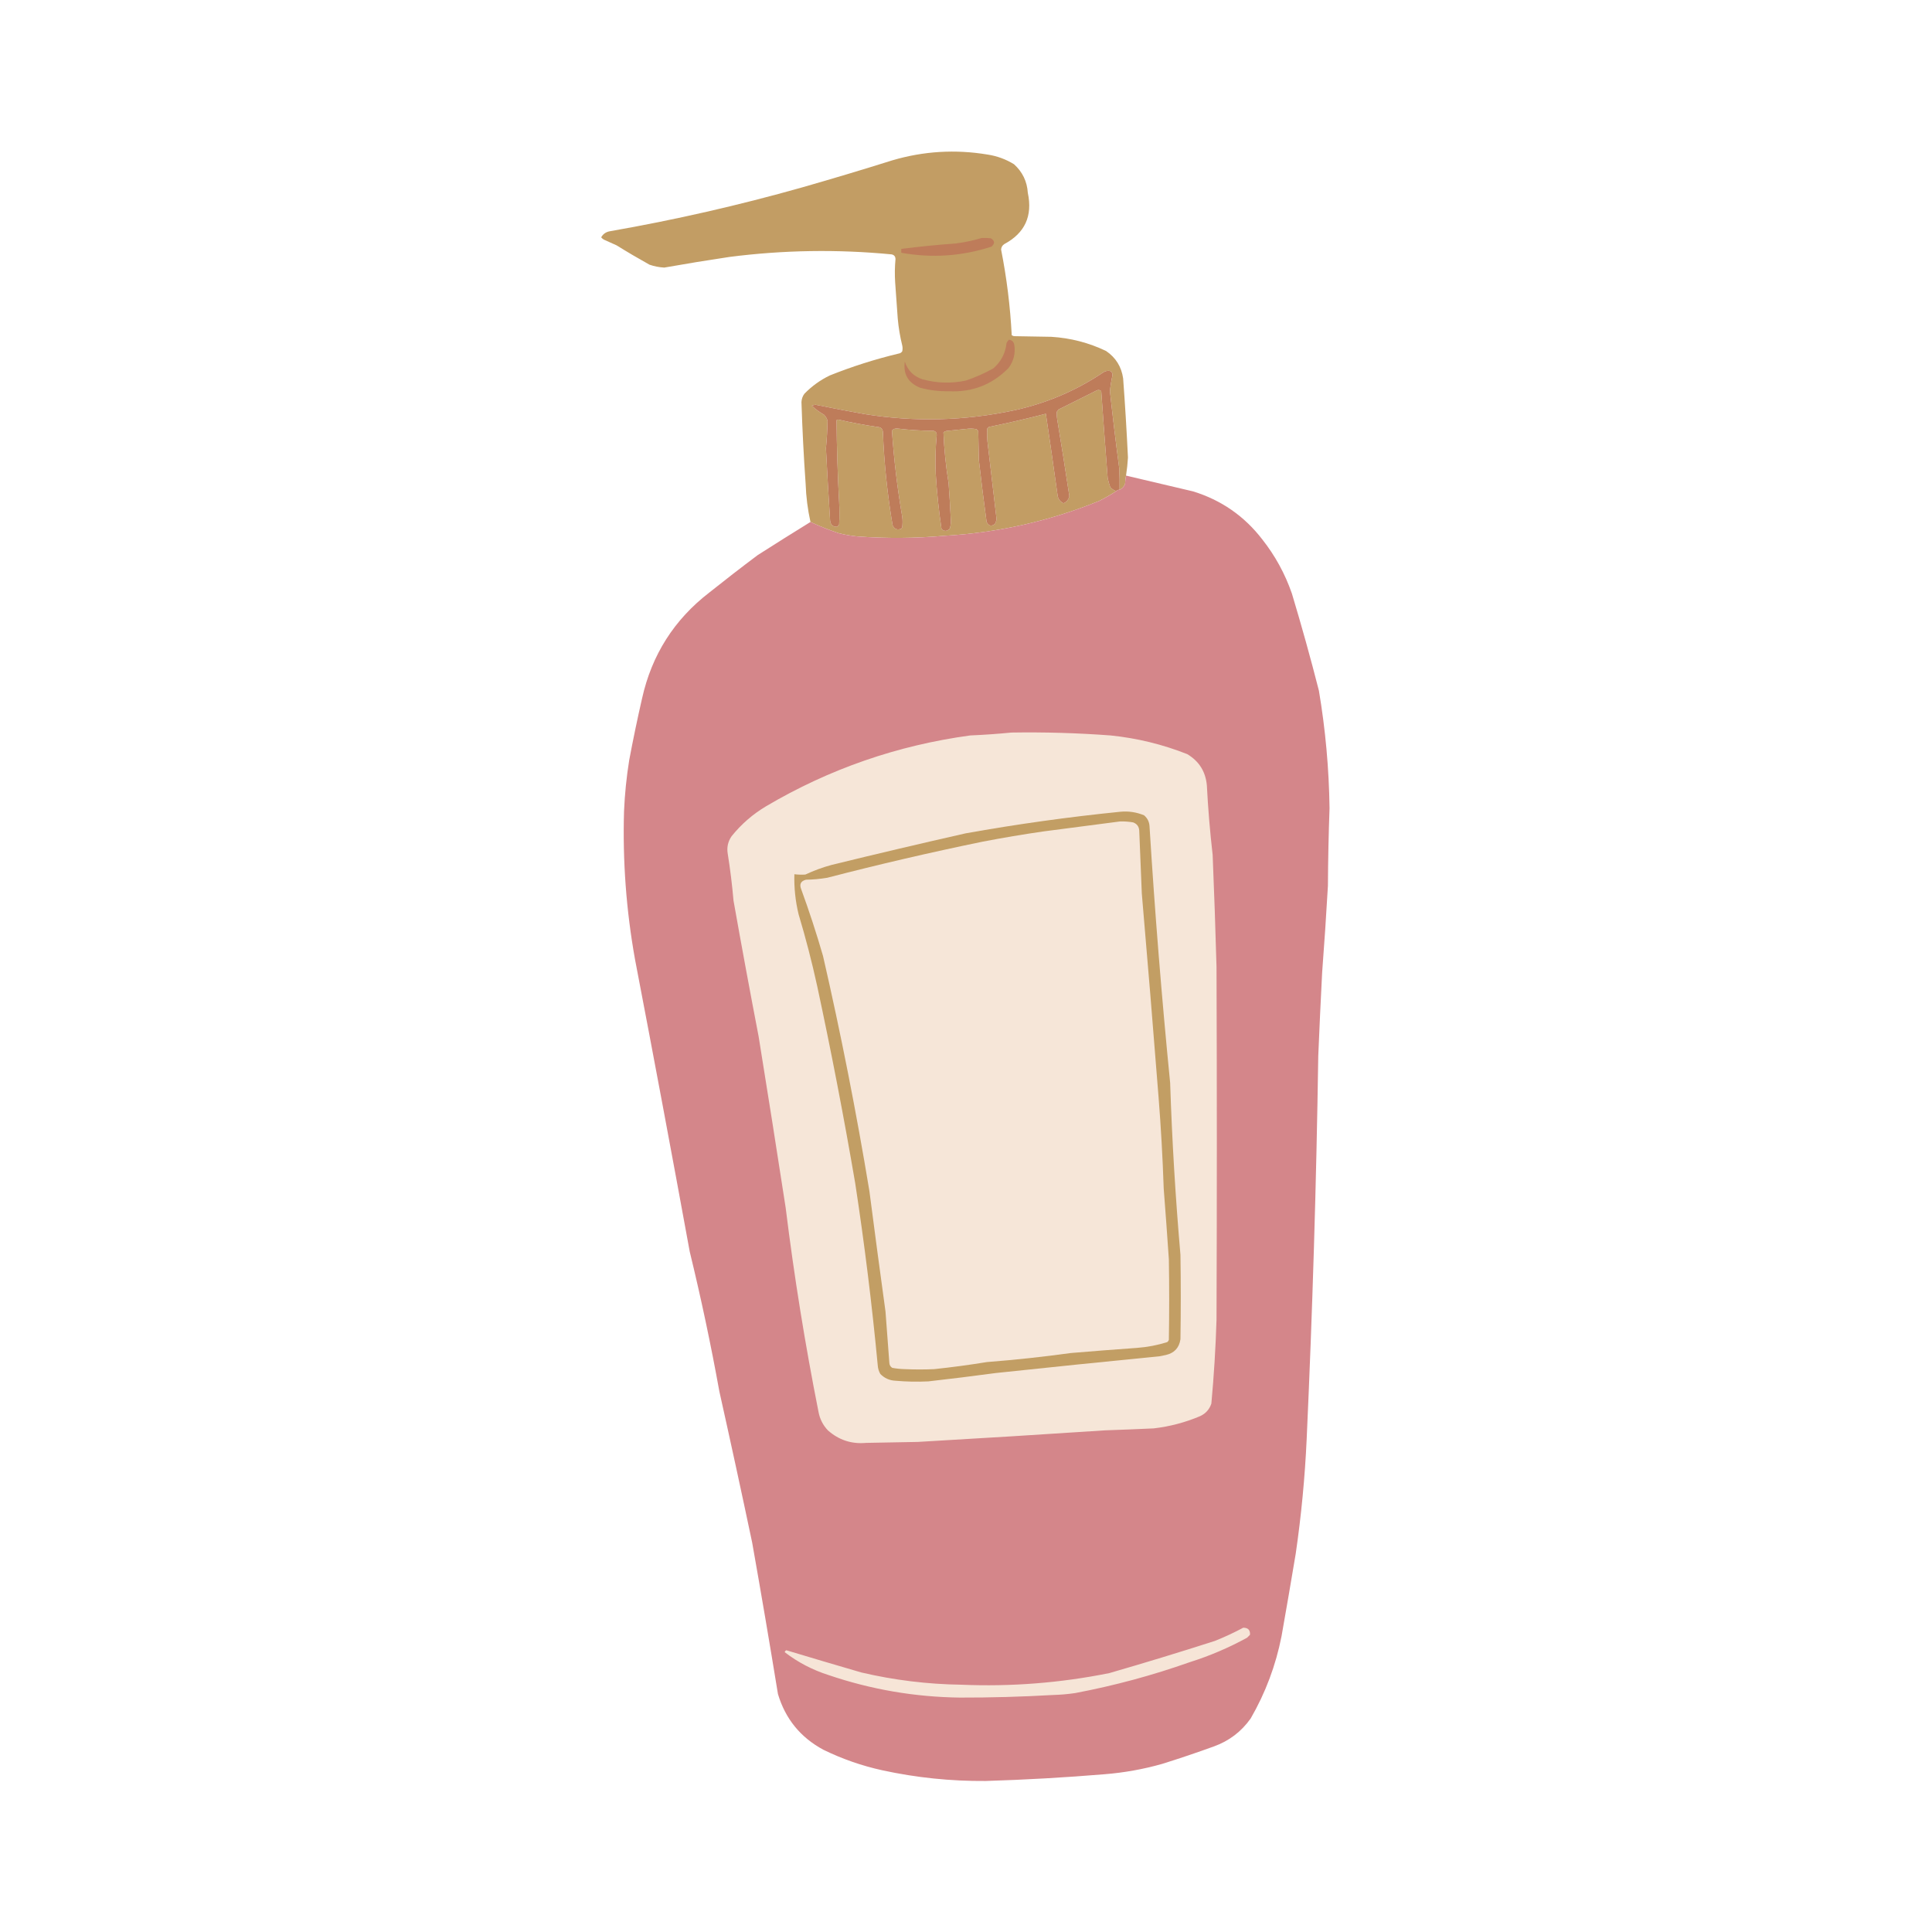 <?xml version="1.0" encoding="UTF-8"?>
<!DOCTYPE svg PUBLIC "-//W3C//DTD SVG 1.1//EN" "http://www.w3.org/Graphics/SVG/1.1/DTD/svg11.dtd">
<svg xmlns="http://www.w3.org/2000/svg" version="1.1" width="3000px" height="3000px" style="shape-rendering:geometricPrecision; text-rendering:geometricPrecision; image-rendering:optimizeQuality; fill-rule:evenodd; clip-rule:evenodd" xmlns:xlink="http://www.w3.org/1999/xlink">
<g><path style="opacity:1" fill="#c29d64" d="M 1748.5,738.5 C 1747.68,742.647 1747.18,746.981 1747,751.5C 1745.34,755.658 1742.51,758.658 1738.5,760.5C 1738.67,749.495 1738.5,738.495 1738,727.5C 1732.67,687.558 1727.84,647.558 1723.5,607.5C 1724.32,599.085 1725.65,590.752 1727.5,582.5C 1727.55,579.426 1726.22,577.259 1723.5,576C 1719.96,575.429 1716.62,576.096 1713.5,578C 1671.36,606.393 1625.36,626.06 1575.5,637C 1498.19,653.565 1420.52,655.565 1342.5,643C 1317.08,638.489 1291.75,633.656 1266.5,628.5C 1264.42,628.692 1262.42,629.192 1260.5,630C 1266.3,635.399 1272.63,640.066 1279.5,644C 1282.23,646.626 1284.06,649.793 1285,653.5C 1284.73,667.69 1283.9,681.857 1282.5,696C 1284.41,733.516 1286.58,771.016 1289,808.5C 1289.79,814.973 1293.29,818.139 1299.5,818C 1301,817.167 1302.17,816 1303,814.5C 1303.67,802.833 1303.67,791.167 1303,779.5C 1300.68,737.188 1299.35,694.854 1299,652.5C 1299.72,651.941 1300.56,651.608 1301.5,651.5C 1321.68,656.129 1342.01,659.962 1362.5,663C 1368,663.167 1370.83,666 1371,671.5C 1372.94,719.826 1377.94,767.826 1386,815.5C 1388.81,821.659 1393.31,823.493 1399.5,821C 1400.13,820.25 1400.63,819.416 1401,818.5C 1401.67,813.167 1401.67,807.833 1401,802.5C 1393.36,758.082 1388.03,713.415 1385,668.5C 1387.4,665.987 1390.4,664.987 1394,665.5C 1412.44,667.676 1430.94,668.843 1449.5,669C 1453.1,669.85 1454.77,672.183 1454.5,676C 1452.61,695.794 1452.11,715.627 1453,735.5C 1454.73,764.325 1457.73,792.991 1462,821.5C 1466.55,825.582 1470.88,825.249 1475,820.5C 1476.05,816.587 1476.55,812.587 1476.5,808.5C 1475.58,789.152 1474.42,769.818 1473,750.5C 1468.77,724.295 1466.1,697.962 1465,671.5C 1466.83,669.926 1468.99,669.093 1471.5,669C 1481.17,668.082 1490.84,667.082 1500.5,666C 1505.89,665.216 1511.22,665.382 1516.5,666.5C 1517.33,667.5 1518.17,668.5 1519,669.5C 1519.33,684.5 1519.67,699.5 1520,714.5C 1523.63,746.552 1527.63,778.552 1532,810.5C 1535.23,816.893 1539.56,817.893 1545,813.5C 1546.13,811.275 1546.96,808.942 1547.5,806.5C 1543.08,768.165 1538.58,729.831 1534,691.5C 1532.82,682.856 1532.49,674.19 1533,665.5C 1533.83,664.667 1534.67,663.833 1535.5,663C 1565.24,656.921 1594.74,650.087 1624,642.5C 1630.2,684.144 1636.2,725.811 1642,767.5C 1642.44,774.055 1645.61,778.722 1651.5,781.5C 1656.42,779.259 1659.42,775.592 1660.5,770.5C 1654.66,731.452 1648.49,692.452 1642,653.5C 1641.17,648.839 1640.83,644.172 1641,639.5C 1641.96,638.421 1642.79,637.255 1643.5,636C 1663.5,626 1683.5,616 1703.5,606C 1706.03,605.104 1708.19,605.604 1710,607.5C 1713.19,652.512 1716.52,697.512 1720,742.5C 1721.02,747.268 1722.36,751.934 1724,756.5C 1726.62,759.52 1729.79,761.52 1733.5,762.5C 1724.85,768.16 1715.85,773.327 1706.5,778C 1629.53,809.24 1549.53,827.24 1466.5,832C 1421.52,835.954 1376.52,836.288 1331.5,833C 1321.72,832.049 1312.05,830.383 1302.5,828C 1287.47,822.984 1272.81,817.151 1258.5,810.5C 1254.18,791.078 1251.68,771.411 1251,751.5C 1248.03,709.197 1245.86,666.864 1244.5,624.5C 1244.69,619.674 1246.19,615.341 1249,611.5C 1260.49,599.673 1273.65,590.173 1288.5,583C 1323.3,569.066 1358.97,557.733 1395.5,549C 1397.85,548.654 1399.68,547.487 1401,545.5C 1401.67,542.5 1401.67,539.5 1401,536.5C 1397.59,522.683 1395.25,508.683 1394,494.5C 1392.75,475.827 1391.42,457.161 1390,438.5C 1389.23,426.48 1389.39,414.48 1390.5,402.5C 1390.51,398.349 1388.51,395.849 1384.5,395C 1300.36,386.883 1216.36,388.216 1132.5,399C 1098.75,404.05 1065.09,409.55 1031.5,415.5C 1023.62,415.076 1015.96,413.576 1008.5,411C 991.24,401.399 974.24,391.399 957.5,381C 950.833,378 944.167,375 937.5,372C 935.939,371.059 934.605,369.892 933.5,368.5C 936.561,363.124 941.228,359.958 947.5,359C 1048.01,341.432 1147.34,318.765 1245.5,291C 1292.35,277.621 1339.02,263.621 1385.5,249C 1434.17,234.653 1483.5,231.653 1533.5,240C 1548.21,242.237 1561.88,247.237 1574.5,255C 1587.67,266.846 1594.84,281.68 1596,299.5C 1603.64,335.378 1591.47,361.878 1559.5,379C 1556.44,381.01 1554.77,383.843 1554.5,387.5C 1563.2,431.458 1568.7,475.792 1571,520.5C 1572.07,521.191 1573.23,521.691 1574.5,522C 1593.83,522.333 1613.17,522.667 1632.5,523C 1662.29,524.821 1690.62,532.155 1717.5,545C 1732.53,555.221 1741.37,569.388 1744,587.5C 1747.02,628.468 1749.52,669.468 1751.5,710.5C 1750.94,719.893 1749.94,729.227 1748.5,738.5 Z"/></g>
<g><path style="opacity:1" fill="#be7c5a" d="M 1524.5,369.5 C 1529.18,369.334 1533.85,369.501 1538.5,370C 1544.84,373.735 1545.17,378.069 1539.5,383C 1493.62,397.888 1446.96,401.055 1399.5,392.5C 1399.5,390.5 1399.5,388.5 1399.5,386.5C 1427.74,382.902 1456.07,380.068 1484.5,378C 1498.19,376.229 1511.53,373.396 1524.5,369.5 Z"/></g>
<g><path style="opacity:1" fill="#be7c5b" d="M 1566.5,527.5 C 1571.26,527.963 1574.1,530.63 1575,535.5C 1577.01,548.797 1574.01,560.797 1566,571.5C 1540.52,597.393 1509.52,609.393 1473,607.5C 1457.9,607.785 1443.06,605.952 1428.5,602C 1410.11,594.372 1402.28,580.872 1405,561.5C 1409.5,575.333 1418.67,584.5 1432.5,589C 1454.69,595.054 1477.03,595.721 1499.5,591C 1514.45,586.023 1528.79,579.69 1542.5,572C 1554.47,561.571 1561.3,548.405 1563,532.5C 1564,530.677 1565.16,529.01 1566.5,527.5 Z"/></g>
<g><path style="opacity:1" fill="#be7c5a" d="M 1738.5,760.5 C 1736.49,760.392 1734.82,761.058 1733.5,762.5C 1729.79,761.52 1726.62,759.52 1724,756.5C 1722.36,751.934 1721.02,747.268 1720,742.5C 1716.52,697.512 1713.19,652.512 1710,607.5C 1708.19,605.604 1706.03,605.104 1703.5,606C 1683.5,616 1663.5,626 1643.5,636C 1642.79,637.255 1641.96,638.421 1641,639.5C 1640.83,644.172 1641.17,648.839 1642,653.5C 1648.49,692.452 1654.66,731.452 1660.5,770.5C 1659.42,775.592 1656.42,779.259 1651.5,781.5C 1645.61,778.722 1642.44,774.055 1642,767.5C 1636.2,725.811 1630.2,684.144 1624,642.5C 1594.74,650.087 1565.24,656.921 1535.5,663C 1534.67,663.833 1533.83,664.667 1533,665.5C 1532.49,674.19 1532.82,682.856 1534,691.5C 1538.58,729.831 1543.08,768.165 1547.5,806.5C 1546.96,808.942 1546.13,811.275 1545,813.5C 1539.56,817.893 1535.23,816.893 1532,810.5C 1527.63,778.552 1523.63,746.552 1520,714.5C 1519.67,699.5 1519.33,684.5 1519,669.5C 1518.17,668.5 1517.33,667.5 1516.5,666.5C 1511.22,665.382 1505.89,665.216 1500.5,666C 1490.84,667.082 1481.17,668.082 1471.5,669C 1468.99,669.093 1466.83,669.926 1465,671.5C 1466.1,697.962 1468.77,724.295 1473,750.5C 1474.42,769.818 1475.58,789.152 1476.5,808.5C 1476.55,812.587 1476.05,816.587 1475,820.5C 1470.88,825.249 1466.55,825.582 1462,821.5C 1457.73,792.991 1454.73,764.325 1453,735.5C 1452.11,715.627 1452.61,695.794 1454.5,676C 1454.77,672.183 1453.1,669.85 1449.5,669C 1430.94,668.843 1412.44,667.676 1394,665.5C 1390.4,664.987 1387.4,665.987 1385,668.5C 1388.03,713.415 1393.36,758.082 1401,802.5C 1401.67,807.833 1401.67,813.167 1401,818.5C 1400.63,819.416 1400.13,820.25 1399.5,821C 1393.31,823.493 1388.81,821.659 1386,815.5C 1377.94,767.826 1372.94,719.826 1371,671.5C 1370.83,666 1368,663.167 1362.5,663C 1342.01,659.962 1321.68,656.129 1301.5,651.5C 1300.56,651.608 1299.72,651.941 1299,652.5C 1299.35,694.854 1300.68,737.188 1303,779.5C 1303.67,791.167 1303.67,802.833 1303,814.5C 1302.17,816 1301,817.167 1299.5,818C 1293.29,818.139 1289.79,814.973 1289,808.5C 1286.58,771.016 1284.41,733.516 1282.5,696C 1283.9,681.857 1284.73,667.69 1285,653.5C 1284.06,649.793 1282.23,646.626 1279.5,644C 1272.63,640.066 1266.3,635.399 1260.5,630C 1262.42,629.192 1264.42,628.692 1266.5,628.5C 1291.75,633.656 1317.08,638.489 1342.5,643C 1420.52,655.565 1498.19,653.565 1575.5,637C 1625.36,626.06 1671.36,606.393 1713.5,578C 1716.62,576.096 1719.96,575.429 1723.5,576C 1726.22,577.259 1727.55,579.426 1727.5,582.5C 1725.65,590.752 1724.32,599.085 1723.5,607.5C 1727.84,647.558 1732.67,687.558 1738,727.5C 1738.5,738.495 1738.67,749.495 1738.5,760.5 Z"/></g>
<g><path style="opacity:0.999" fill="#d4868a" d="M 1748.5,738.5 C 1783.13,746.656 1817.79,754.823 1852.5,763C 1896.29,776.474 1932.12,801.308 1960,837.5C 1979.99,862.804 1995.32,890.804 2006,921.5C 2021.09,971.528 2035.09,1021.86 2048,1072.5C 2058.18,1132.89 2063.68,1193.73 2064.5,1255C 2063.06,1295.15 2062.22,1335.32 2062,1375.5C 2059.41,1420.53 2056.41,1465.53 2053,1510.5C 2050.78,1553.49 2048.78,1596.49 2047,1639.5C 2044.04,1837.93 2038.04,2036.26 2029,2234.5C 2026.28,2294.12 2020.61,2353.45 2012,2412.5C 2004.88,2455.2 1997.55,2497.87 1990,2540.5C 1981.08,2585.93 1965.08,2628.59 1942,2668.5C 1927.47,2689.01 1908.31,2703.51 1884.5,2712C 1858.04,2721.6 1831.38,2730.6 1804.5,2739C 1775.36,2747.25 1745.7,2752.58 1715.5,2755C 1653.92,2760.12 1592.26,2763.62 1530.5,2765.5C 1476.54,2765.91 1423.21,2760.41 1370.5,2749C 1338.53,2742.01 1307.86,2731.34 1278.5,2717C 1243.05,2697.93 1219.55,2669.1 1208,2630.5C 1195.21,2552.09 1181.88,2473.75 1168,2395.5C 1151.47,2317.06 1134.47,2238.73 1117,2160.5C 1103.84,2087.7 1088.51,2015.37 1071,1943.5C 1043.31,1792.05 1014.98,1640.71 986,1489.5C 972.382,1413.42 966.715,1336.75 969,1259.5C 970.149,1233.01 972.815,1206.68 977,1180.5C 983.034,1148.37 989.7,1116.37 997,1084.5C 1012.01,1016.95 1046.85,962.116 1101.5,920C 1126.21,900.284 1151.21,880.951 1176.5,862C 1203.74,844.582 1231.07,827.416 1258.5,810.5C 1272.81,817.151 1287.47,822.984 1302.5,828C 1312.05,830.383 1321.72,832.049 1331.5,833C 1376.52,836.288 1421.52,835.954 1466.5,832C 1549.53,827.24 1629.53,809.24 1706.5,778C 1715.85,773.327 1724.85,768.16 1733.5,762.5C 1734.82,761.058 1736.49,760.392 1738.5,760.5C 1742.51,758.658 1745.34,755.658 1747,751.5C 1747.18,746.981 1747.68,742.647 1748.5,738.5 Z"/></g>
<g><path style="opacity:1" fill="#f6e6d8" d="M 1570.5,1137.5 C 1621.9,1136.67 1673.24,1138.17 1724.5,1142C 1765.53,1146.18 1805.2,1155.84 1843.5,1171C 1861.88,1181.91 1872.05,1198.08 1874,1219.5C 1875.86,1255.61 1878.86,1291.61 1883,1327.5C 1885.4,1385.49 1887.4,1443.49 1889,1501.5C 1889.67,1684.17 1889.67,1866.83 1889,2049.5C 1887.66,2092.93 1885,2136.26 1881,2179.5C 1877.98,2188.52 1872.15,2195.02 1863.5,2199C 1840.42,2208.77 1816.42,2215.1 1791.5,2218C 1766.51,2219.17 1741.51,2220.17 1716.5,2221C 1619.52,2227.41 1522.52,2233.41 1425.5,2239C 1398.66,2239.39 1371.83,2239.89 1345,2240.5C 1322.27,2242.59 1302.44,2236.09 1285.5,2221C 1277.9,2212.97 1273.07,2203.47 1271,2192.5C 1250.12,2087.44 1233.12,1981.77 1220,1875.5C 1206.33,1786.79 1192.33,1698.12 1178,1609.5C 1164.49,1539.27 1151.49,1468.94 1139,1398.5C 1136.88,1374.06 1133.88,1349.72 1130,1325.5C 1128.37,1315.7 1130.37,1306.7 1136,1298.5C 1151.07,1279.76 1168.91,1264.26 1189.5,1252C 1287.67,1194.05 1393.33,1157.39 1506.5,1142C 1528.03,1141.08 1549.36,1139.58 1570.5,1137.5 Z"/></g>
<g><path style="opacity:1" fill="#c29e64" d="M 1739.5,1260.5 C 1752.34,1259.25 1764.67,1261.09 1776.5,1266C 1781.87,1270.57 1784.7,1276.4 1785,1283.5C 1793.22,1416.37 1803.89,1549.04 1817,1681.5C 1819.92,1770.65 1825.26,1859.65 1833,1948.5C 1833.67,1992.17 1833.67,2035.83 1833,2079.5C 1831.09,2092.75 1823.59,2100.91 1810.5,2104C 1807.17,2104.67 1803.83,2105.33 1800.5,2106C 1715.81,2114.34 1631.14,2123 1546.5,2132C 1511.55,2136.71 1476.55,2141.04 1441.5,2145C 1424.47,2145.84 1407.47,2145.5 1390.5,2144C 1381.24,2143.57 1373.4,2140.07 1367,2133.5C 1364.66,2129.48 1363.33,2125.15 1363,2120.5C 1354.04,2025.84 1342.38,1931.51 1328,1837.5C 1310.49,1735.08 1290.82,1633.08 1269,1531.5C 1260.76,1493.78 1251.09,1456.45 1240,1419.5C 1235.09,1399.12 1232.92,1378.45 1233.5,1357.5C 1239.16,1358.2 1244.83,1358.37 1250.5,1358C 1263.76,1351.8 1277.43,1346.8 1291.5,1343C 1360.73,1326.03 1430.06,1309.69 1499.5,1294C 1579.2,1279.74 1659.2,1268.57 1739.5,1260.5 Z"/></g>
<g><path style="opacity:1" fill="#f6e6d8" d="M 1739.5,1275.5 C 1746.21,1275.36 1752.88,1275.86 1759.5,1277C 1765.34,1279.17 1768.5,1283.33 1769,1289.5C 1770.39,1322.16 1771.72,1354.83 1773,1387.5C 1782.07,1492.8 1790.74,1598.13 1799,1703.5C 1802.75,1750.77 1805.41,1798.11 1807,1845.5C 1809.84,1882.15 1812.51,1918.82 1815,1955.5C 1815.67,1997.17 1815.67,2038.83 1815,2080.5C 1814.53,2081.93 1813.7,2083.1 1812.5,2084C 1797.19,2088.83 1781.53,2091.83 1765.5,2093C 1731.16,2095.44 1696.82,2098.1 1662.5,2101C 1619.3,2106.98 1575.96,2111.65 1532.5,2115C 1505.26,2119.45 1477.93,2123.11 1450.5,2126C 1435.5,2126.67 1420.5,2126.67 1405.5,2126C 1398.75,2125.88 1392.09,2125.21 1385.5,2124C 1382.73,2122.24 1381.23,2119.74 1381,2116.5C 1379.09,2089.83 1377.09,2063.16 1375,2036.5C 1366.41,1974.21 1358.08,1911.87 1350,1849.5C 1329.76,1727.09 1305.76,1605.42 1278,1484.5C 1267.88,1449.47 1256.55,1414.81 1244,1380.5C 1241.05,1372.9 1243.55,1368.07 1251.5,1366C 1262.58,1365.84 1273.58,1364.84 1284.5,1363C 1364.35,1342.29 1444.68,1323.62 1525.5,1307C 1557.04,1300.91 1588.7,1295.58 1620.5,1291C 1660.31,1285.73 1699.98,1280.57 1739.5,1275.5 Z"/></g>
<g><path style="opacity:1" fill="#f6e5d7" d="M 1930.5,2527.5 C 1937.99,2527.48 1941.49,2531.15 1941,2538.5C 1939.5,2540 1938,2541.5 1936.5,2543C 1908.1,2558.58 1878.43,2571.25 1847.5,2581C 1789.39,2601.55 1730.06,2617.55 1669.5,2629C 1657.89,2630.7 1646.23,2631.7 1634.5,2632C 1586.53,2634.77 1538.53,2636.1 1490.5,2636C 1420.59,2635.13 1352.59,2623.46 1286.5,2601C 1261.62,2593.07 1238.96,2581.23 1218.5,2565.5C 1218.87,2564.1 1219.7,2563.1 1221,2562.5C 1259.78,2574.2 1298.61,2585.7 1337.5,2597C 1388.45,2608.93 1440.12,2615.26 1492.5,2616C 1569.93,2619.27 1646.6,2613.27 1722.5,2598C 1777.39,2582.15 1832.06,2565.48 1886.5,2548C 1901.62,2541.94 1916.28,2535.11 1930.5,2527.5 Z"/></g>
</svg>
